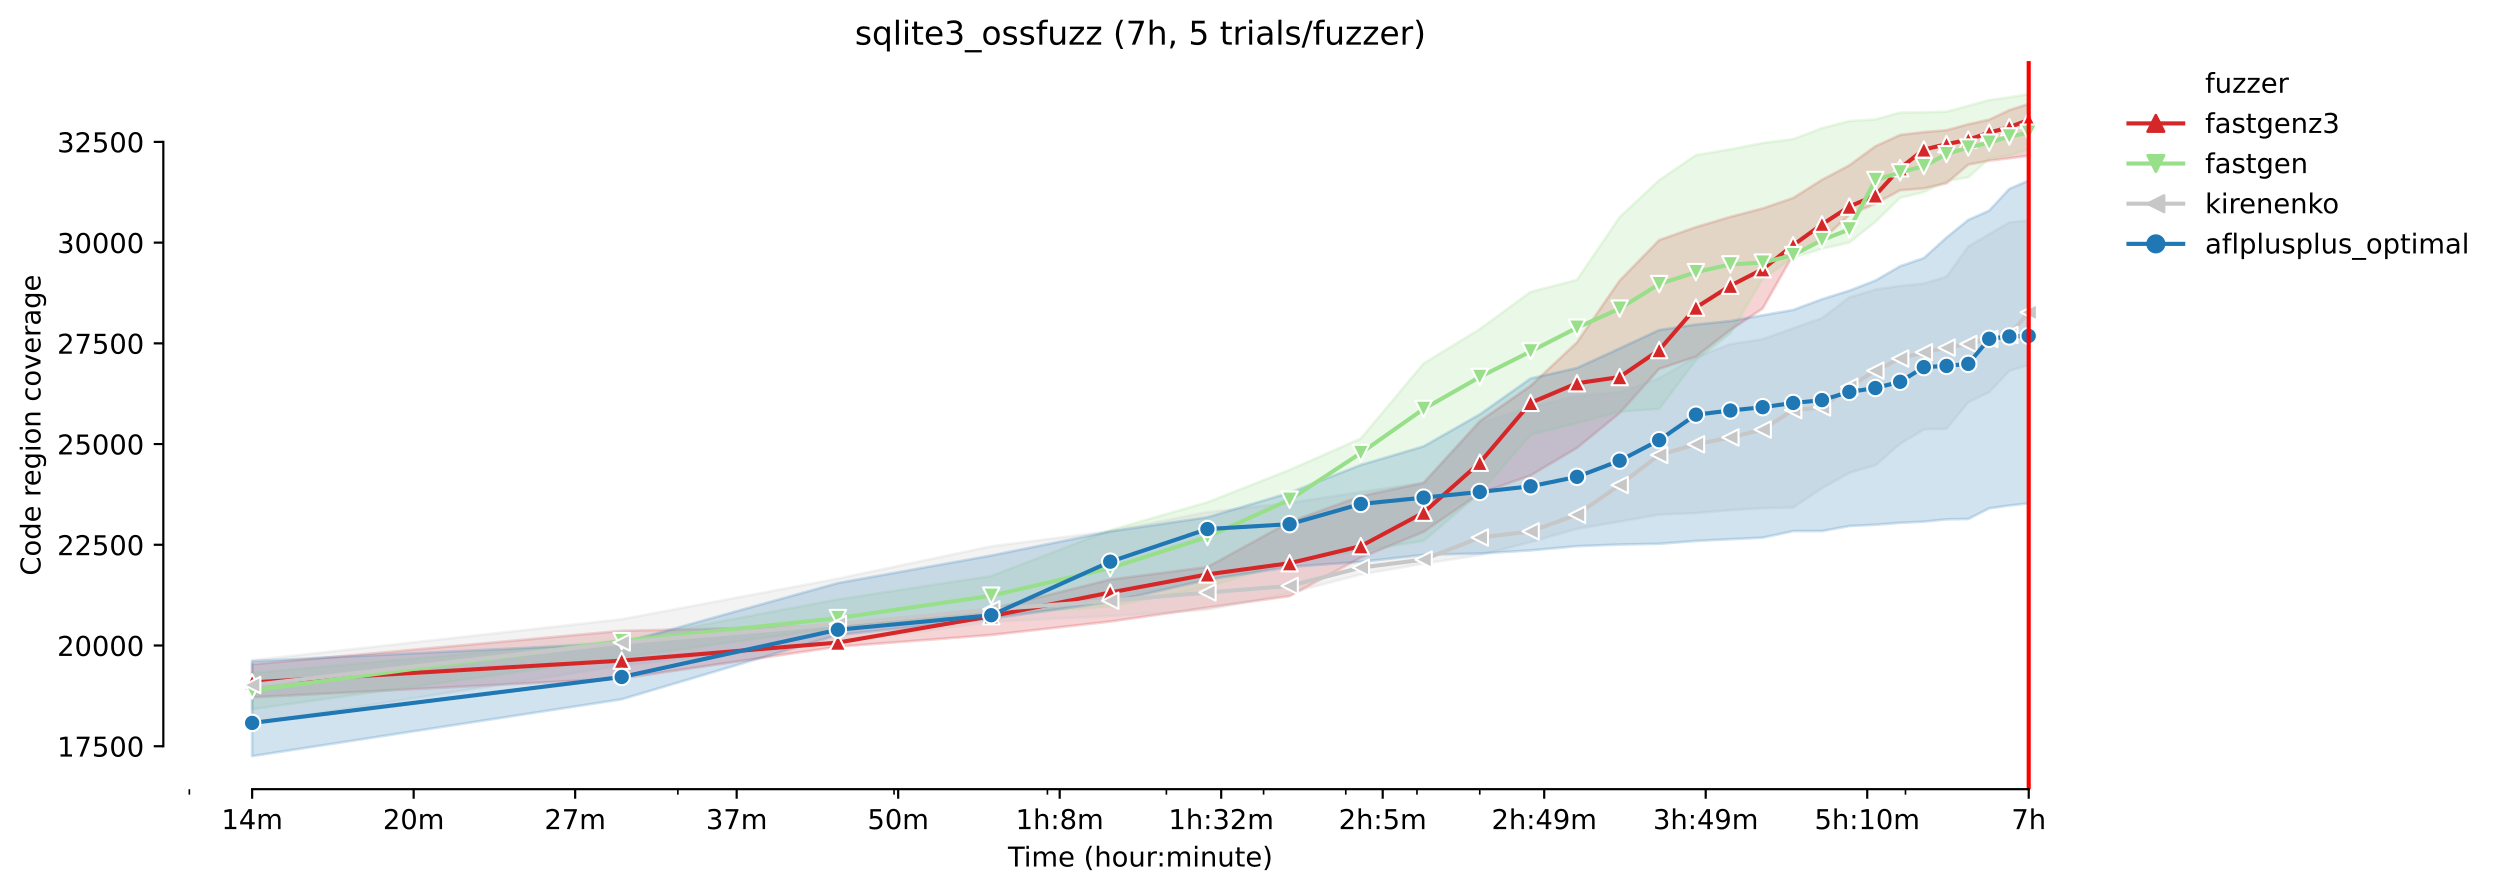 <?xml version="1.0" encoding="utf-8" standalone="no"?>
<!DOCTYPE svg PUBLIC "-//W3C//DTD SVG 1.1//EN"
  "http://www.w3.org/Graphics/SVG/1.1/DTD/svg11.dtd">
<!-- Created with matplotlib (https://matplotlib.org/) -->
<svg height="325.986pt" version="1.1" viewBox="0 0 913.717 325.986" width="913.717pt" xmlns="http://www.w3.org/2000/svg" xmlns:xlink="http://www.w3.org/1999/xlink">
 <defs>
  <style type="text/css">*{stroke-linecap:butt;stroke-linejoin:round;}</style>
 </defs>
 <g id="figure_1">
  <g id="patch_1">
   <path d="M 0 325.986 
L 913.717 325.986 
L 913.717 0 
L 0 0 
z
" style="fill:#ffffff;"/>
  </g>
  <g id="axes_1">
   <g id="patch_2">
    <path d="M 59.691 288.43 
L 773.931 288.43 
L 773.931 22.318 
L 59.691 22.318 
z
" style="fill:#ffffff;"/>
   </g>
   <g id="PolyCollection_1">
    <defs>
     <path d="M 92.156 -83.196 
L 92.156 -71.107 
L 227.222 -78.042 
L 306.23 -89.631 
L 362.288 -93.916 
L 405.769 -98.834 
L 441.296 -103.944 
L 471.334 -108.111 
L 497.353 -122.188 
L 520.304 -131.583 
L 540.835 -145.705 
L 559.407 -152.228 
L 576.362 -162.27 
L 591.959 -175.008 
L 606.399 -191.161 
L 619.843 -195.638 
L 632.419 -205.371 
L 644.232 -213.234 
L 655.37 -232.848 
L 665.906 -238.297 
L 675.901 -247.426 
L 685.408 -251.549 
L 694.473 -256.438 
L 703.134 -257.13 
L 711.428 -259 
L 719.382 -265.818 
L 727.025 -267.276 
L 734.379 -268.159 
L 741.465 -269.102 
L 741.465 -287.979 
L 741.465 -287.979 
L 734.379 -285.741 
L 727.025 -282.251 
L 719.382 -280.573 
L 711.428 -278.393 
L 703.134 -277.701 
L 694.473 -276.67 
L 685.408 -272.518 
L 675.901 -265.553 
L 665.906 -260.267 
L 655.37 -253.625 
L 644.232 -249.812 
L 632.419 -246.719 
L 619.843 -242.979 
L 606.399 -238.238 
L 591.959 -223.424 
L 576.362 -200.85 
L 559.407 -184.962 
L 540.835 -172.033 
L 520.304 -149.489 
L 497.353 -144.659 
L 471.334 -135.22 
L 441.296 -118.743 
L 405.769 -114.163 
L 362.288 -103.355 
L 306.23 -97.318 
L 227.222 -95.418 
L 92.156 -83.196 
z
" id="m917d705981" style="stroke:#d62728;stroke-opacity:0.2;"/>
    </defs>
    <g clip-path="url(#pafbdfdc5c5)">
     <use style="fill:#d62728;fill-opacity:0.2;stroke:#d62728;stroke-opacity:0.2;" x="0" xlink:href="#m917d705981" y="325.986"/>
    </g>
   </g>
   <g id="PolyCollection_2">
    <defs>
     <path d="M 92.156 -80.03 
L 92.156 -66.763 
L 227.222 -85.714 
L 306.23 -96.596 
L 362.288 -101.411 
L 405.769 -104.386 
L 441.296 -111.439 
L 471.334 -120.687 
L 497.353 -124.677 
L 520.304 -128.285 
L 540.835 -145.675 
L 559.407 -167.086 
L 576.362 -171.371 
L 591.959 -175.523 
L 606.399 -176.524 
L 619.843 -194.342 
L 632.419 -204.134 
L 644.232 -224.087 
L 655.37 -231.921 
L 665.906 -235.086 
L 675.901 -237.325 
L 685.408 -244.864 
L 694.473 -253.699 
L 703.134 -255.761 
L 711.428 -259.869 
L 719.382 -261.165 
L 727.025 -268.086 
L 734.379 -269.161 
L 741.465 -271.487 
L 741.465 -291.572 
L 741.465 -291.572 
L 734.379 -290.409 
L 727.025 -289.408 
L 719.382 -287.302 
L 711.428 -285.167 
L 703.134 -284.931 
L 694.473 -284.828 
L 685.408 -282.325 
L 675.901 -281.736 
L 665.906 -279.129 
L 655.37 -275.124 
L 644.232 -273.711 
L 632.419 -271.413 
L 619.843 -269.308 
L 606.399 -260.134 
L 591.959 -246.616 
L 576.362 -223.689 
L 559.407 -219.301 
L 540.835 -205.695 
L 520.304 -193.149 
L 497.353 -165.701 
L 471.334 -154.245 
L 441.296 -142.406 
L 405.769 -132.202 
L 362.288 -115.459 
L 306.23 -106.918 
L 227.222 -92.046 
L 92.156 -80.03 
z
" id="m63fb0c64a7" style="stroke:#98df8a;stroke-opacity:0.2;"/>
    </defs>
    <g clip-path="url(#pafbdfdc5c5)">
     <use style="fill:#98df8a;fill-opacity:0.2;stroke:#98df8a;stroke-opacity:0.2;" x="0" xlink:href="#m63fb0c64a7" y="325.986"/>
    </g>
   </g>
   <g id="PolyCollection_3">
    <defs>
     <path d="M 92.156 -84.669 
L 92.156 -61.477 
L 227.222 -82.799 
L 306.23 -91.118 
L 362.288 -98.761 
L 405.769 -100.866 
L 441.296 -103.09 
L 471.334 -109.275 
L 497.353 -116.019 
L 520.304 -119.98 
L 540.835 -123.101 
L 559.407 -127.872 
L 576.362 -132.717 
L 591.959 -135.368 
L 606.399 -137.9 
L 619.843 -138.475 
L 632.419 -139.535 
L 644.232 -140.227 
L 655.37 -140.507 
L 665.906 -147.545 
L 675.901 -153.185 
L 685.408 -155.909 
L 694.473 -163.802 
L 703.134 -169.029 
L 711.428 -169.309 
L 719.382 -178.984 
L 727.025 -182.65 
L 734.379 -190.44 
L 741.465 -192.634 
L 741.465 -245.424 
L 741.465 -245.424 
L 734.379 -244.687 
L 727.025 -240.417 
L 719.382 -235.867 
L 711.428 -224.882 
L 703.134 -222.305 
L 694.473 -221.466 
L 685.408 -220.155 
L 675.901 -217.254 
L 665.906 -209.715 
L 655.37 -206.034 
L 644.232 -202.014 
L 632.419 -200.203 
L 619.843 -195.461 
L 606.399 -187.745 
L 591.959 -182.591 
L 576.362 -181.222 
L 559.407 -177.04 
L 540.835 -171.341 
L 520.304 -149.518 
L 497.353 -146.161 
L 471.334 -142.156 
L 441.296 -138.813 
L 405.769 -131.863 
L 362.288 -126.312 
L 306.23 -114.502 
L 227.222 -99.644 
L 92.156 -84.669 
z
" id="mf26c12c79d" style="stroke:#c7c7c7;stroke-opacity:0.2;"/>
    </defs>
    <g clip-path="url(#pafbdfdc5c5)">
     <use style="fill:#c7c7c7;fill-opacity:0.2;stroke:#c7c7c7;stroke-opacity:0.2;" x="0" xlink:href="#mf26c12c79d" y="325.986"/>
    </g>
   </g>
   <g id="PolyCollection_4">
    <defs>
     <path d="M 92.156 -84.36 
L 92.156 -49.652 
L 227.222 -70.415 
L 306.23 -93.916 
L 362.288 -99.88 
L 405.769 -106.02 
L 441.296 -114.104 
L 471.334 -118.787 
L 497.353 -120.642 
L 520.304 -123.19 
L 540.835 -123.69 
L 559.407 -124.839 
L 576.362 -126.37 
L 591.959 -126.974 
L 606.399 -127.239 
L 619.843 -128.27 
L 632.419 -128.918 
L 644.232 -129.492 
L 655.37 -131.892 
L 665.906 -131.892 
L 675.901 -133.748 
L 685.408 -134.204 
L 694.473 -134.911 
L 703.134 -135.323 
L 711.428 -136.177 
L 719.382 -136.31 
L 727.025 -140.197 
L 734.379 -141.228 
L 741.465 -142.023 
L 741.465 -260.001 
L 741.465 -260.001 
L 734.379 -256.953 
L 727.025 -249.002 
L 719.382 -245.615 
L 711.428 -239.165 
L 703.134 -231.67 
L 694.473 -228.681 
L 685.408 -223.439 
L 675.901 -219.758 
L 665.906 -216.636 
L 655.37 -212.704 
L 644.232 -210.76 
L 632.419 -208.655 
L 619.843 -207.388 
L 606.399 -205.371 
L 591.959 -198.656 
L 576.362 -191.5 
L 559.407 -187.657 
L 540.835 -174.537 
L 520.304 -162.845 
L 497.353 -156.056 
L 471.334 -145.881 
L 441.296 -136.928 
L 405.769 -131.73 
L 362.288 -122.954 
L 306.23 -112.897 
L 227.222 -90.897 
L 92.156 -84.36 
z
" id="mf47e033d4d" style="stroke:#1f77b4;stroke-opacity:0.2;"/>
    </defs>
    <g clip-path="url(#pafbdfdc5c5)">
     <use style="fill:#1f77b4;fill-opacity:0.2;stroke:#1f77b4;stroke-opacity:0.2;" x="0" xlink:href="#mf47e033d4d" y="325.986"/>
    </g>
   </g>
   <g id="matplotlib.axis_1">
    <g id="xtick_1">
     <g id="line2d_1">
      <defs>
       <path d="M 0 0 
L 0 3.5 
" id="m816a9430fd" style="stroke:#000000;stroke-width:0.8;"/>
      </defs>
      <g>
       <use style="stroke:#000000;stroke-width:0.8;" x="92.156" xlink:href="#m816a9430fd" y="288.43"/>
      </g>
     </g>
     <g id="text_1">
      <!-- 14m -->
      <g transform="translate(80.923 303.029)scale(0.1 -0.1)">
       <defs>
        <path d="M 12.406 8.297 
L 28.516 8.297 
L 28.516 63.922 
L 10.984 60.406 
L 10.984 69.391 
L 28.422 72.906 
L 38.281 72.906 
L 38.281 8.297 
L 54.391 8.297 
L 54.391 0 
L 12.406 0 
z
" id="DejaVuSans-49"/>
        <path d="M 37.797 64.312 
L 12.891 25.391 
L 37.797 25.391 
z
M 35.203 72.906 
L 47.609 72.906 
L 47.609 25.391 
L 58.016 25.391 
L 58.016 17.188 
L 47.609 17.188 
L 47.609 0 
L 37.797 0 
L 37.797 17.188 
L 4.891 17.188 
L 4.891 26.703 
z
" id="DejaVuSans-52"/>
        <path d="M 52 44.188 
Q 55.375 50.25 60.062 53.125 
Q 64.75 56 71.094 56 
Q 79.641 56 84.281 50.016 
Q 88.922 44.047 88.922 33.016 
L 88.922 0 
L 79.891 0 
L 79.891 32.719 
Q 79.891 40.578 77.094 44.375 
Q 74.312 48.188 68.609 48.188 
Q 61.625 48.188 57.562 43.547 
Q 53.516 38.922 53.516 30.906 
L 53.516 0 
L 44.484 0 
L 44.484 32.719 
Q 44.484 40.625 41.703 44.406 
Q 38.922 48.188 33.109 48.188 
Q 26.219 48.188 22.156 43.531 
Q 18.109 38.875 18.109 30.906 
L 18.109 0 
L 9.078 0 
L 9.078 54.688 
L 18.109 54.688 
L 18.109 46.188 
Q 21.188 51.219 25.484 53.609 
Q 29.781 56 35.688 56 
Q 41.656 56 45.828 52.969 
Q 50 49.953 52 44.188 
z
" id="DejaVuSans-109"/>
       </defs>
       <use xlink:href="#DejaVuSans-49"/>
       <use x="63.623" xlink:href="#DejaVuSans-52"/>
       <use x="127.246" xlink:href="#DejaVuSans-109"/>
      </g>
     </g>
    </g>
    <g id="xtick_2">
     <g id="line2d_2">
      <g>
       <use style="stroke:#000000;stroke-width:0.8;" x="151.185" xlink:href="#m816a9430fd" y="288.43"/>
      </g>
     </g>
     <g id="text_2">
      <!-- 20m -->
      <g transform="translate(139.952 303.029)scale(0.1 -0.1)">
       <defs>
        <path d="M 19.188 8.297 
L 53.609 8.297 
L 53.609 0 
L 7.328 0 
L 7.328 8.297 
Q 12.938 14.109 22.625 23.891 
Q 32.328 33.688 34.812 36.531 
Q 39.547 41.844 41.422 45.531 
Q 43.312 49.219 43.312 52.781 
Q 43.312 58.594 39.234 62.25 
Q 35.156 65.922 28.609 65.922 
Q 23.969 65.922 18.812 64.312 
Q 13.672 62.703 7.812 59.422 
L 7.812 69.391 
Q 13.766 71.781 18.938 73 
Q 24.125 74.219 28.422 74.219 
Q 39.75 74.219 46.484 68.547 
Q 53.219 62.891 53.219 53.422 
Q 53.219 48.922 51.531 44.891 
Q 49.859 40.875 45.406 35.406 
Q 44.188 33.984 37.641 27.219 
Q 31.109 20.453 19.188 8.297 
z
" id="DejaVuSans-50"/>
        <path d="M 31.781 66.406 
Q 24.172 66.406 20.328 58.906 
Q 16.5 51.422 16.5 36.375 
Q 16.5 21.391 20.328 13.891 
Q 24.172 6.391 31.781 6.391 
Q 39.453 6.391 43.281 13.891 
Q 47.125 21.391 47.125 36.375 
Q 47.125 51.422 43.281 58.906 
Q 39.453 66.406 31.781 66.406 
z
M 31.781 74.219 
Q 44.047 74.219 50.516 64.516 
Q 56.984 54.828 56.984 36.375 
Q 56.984 17.969 50.516 8.266 
Q 44.047 -1.422 31.781 -1.422 
Q 19.531 -1.422 13.062 8.266 
Q 6.594 17.969 6.594 36.375 
Q 6.594 54.828 13.062 64.516 
Q 19.531 74.219 31.781 74.219 
z
" id="DejaVuSans-48"/>
       </defs>
       <use xlink:href="#DejaVuSans-50"/>
       <use x="63.623" xlink:href="#DejaVuSans-48"/>
       <use x="127.246" xlink:href="#DejaVuSans-109"/>
      </g>
     </g>
    </g>
    <g id="xtick_3">
     <g id="line2d_3">
      <g>
       <use style="stroke:#000000;stroke-width:0.8;" x="210.214" xlink:href="#m816a9430fd" y="288.43"/>
      </g>
     </g>
     <g id="text_3">
      <!-- 27m -->
      <g transform="translate(198.981 303.029)scale(0.1 -0.1)">
       <defs>
        <path d="M 8.203 72.906 
L 55.078 72.906 
L 55.078 68.703 
L 28.609 0 
L 18.312 0 
L 43.219 64.594 
L 8.203 64.594 
z
" id="DejaVuSans-55"/>
       </defs>
       <use xlink:href="#DejaVuSans-50"/>
       <use x="63.623" xlink:href="#DejaVuSans-55"/>
       <use x="127.246" xlink:href="#DejaVuSans-109"/>
      </g>
     </g>
    </g>
    <g id="xtick_4">
     <g id="line2d_4">
      <g>
       <use style="stroke:#000000;stroke-width:0.8;" x="269.242" xlink:href="#m816a9430fd" y="288.43"/>
      </g>
     </g>
     <g id="text_4">
      <!-- 37m -->
      <g transform="translate(258.01 303.029)scale(0.1 -0.1)">
       <defs>
        <path d="M 40.578 39.312 
Q 47.656 37.797 51.625 33 
Q 55.609 28.219 55.609 21.188 
Q 55.609 10.406 48.188 4.484 
Q 40.766 -1.422 27.094 -1.422 
Q 22.516 -1.422 17.656 -0.516 
Q 12.797 0.391 7.625 2.203 
L 7.625 11.719 
Q 11.719 9.328 16.594 8.109 
Q 21.484 6.891 26.812 6.891 
Q 36.078 6.891 40.938 10.547 
Q 45.797 14.203 45.797 21.188 
Q 45.797 27.641 41.281 31.266 
Q 36.766 34.906 28.719 34.906 
L 20.219 34.906 
L 20.219 43.016 
L 29.109 43.016 
Q 36.375 43.016 40.234 45.922 
Q 44.094 48.828 44.094 54.297 
Q 44.094 59.906 40.109 62.906 
Q 36.141 65.922 28.719 65.922 
Q 24.656 65.922 20.016 65.031 
Q 15.375 64.156 9.812 62.312 
L 9.812 71.094 
Q 15.438 72.656 20.344 73.438 
Q 25.25 74.219 29.594 74.219 
Q 40.828 74.219 47.359 69.109 
Q 53.906 64.016 53.906 55.328 
Q 53.906 49.266 50.438 45.094 
Q 46.969 40.922 40.578 39.312 
z
" id="DejaVuSans-51"/>
       </defs>
       <use xlink:href="#DejaVuSans-51"/>
       <use x="63.623" xlink:href="#DejaVuSans-55"/>
       <use x="127.246" xlink:href="#DejaVuSans-109"/>
      </g>
     </g>
    </g>
    <g id="xtick_5">
     <g id="line2d_5">
      <g>
       <use style="stroke:#000000;stroke-width:0.8;" x="328.271" xlink:href="#m816a9430fd" y="288.43"/>
      </g>
     </g>
     <g id="text_5">
      <!-- 50m -->
      <g transform="translate(317.038 303.029)scale(0.1 -0.1)">
       <defs>
        <path d="M 10.797 72.906 
L 49.516 72.906 
L 49.516 64.594 
L 19.828 64.594 
L 19.828 46.734 
Q 21.969 47.469 24.109 47.828 
Q 26.266 48.188 28.422 48.188 
Q 40.625 48.188 47.75 41.5 
Q 54.891 34.812 54.891 23.391 
Q 54.891 11.625 47.562 5.094 
Q 40.234 -1.422 26.906 -1.422 
Q 22.312 -1.422 17.547 -0.641 
Q 12.797 0.141 7.719 1.703 
L 7.719 11.625 
Q 12.109 9.234 16.797 8.062 
Q 21.484 6.891 26.703 6.891 
Q 35.156 6.891 40.078 11.328 
Q 45.016 15.766 45.016 23.391 
Q 45.016 31 40.078 35.438 
Q 35.156 39.891 26.703 39.891 
Q 22.75 39.891 18.812 39.016 
Q 14.891 38.141 10.797 36.281 
z
" id="DejaVuSans-53"/>
       </defs>
       <use xlink:href="#DejaVuSans-53"/>
       <use x="63.623" xlink:href="#DejaVuSans-48"/>
       <use x="127.246" xlink:href="#DejaVuSans-109"/>
      </g>
     </g>
    </g>
    <g id="xtick_6">
     <g id="line2d_6">
      <g>
       <use style="stroke:#000000;stroke-width:0.8;" x="387.3" xlink:href="#m816a9430fd" y="288.43"/>
      </g>
     </g>
     <g id="text_6">
      <!-- 1h:8m -->
      <g transform="translate(371.214 303.029)scale(0.1 -0.1)">
       <defs>
        <path d="M 54.891 33.016 
L 54.891 0 
L 45.906 0 
L 45.906 32.719 
Q 45.906 40.484 42.875 44.328 
Q 39.844 48.188 33.797 48.188 
Q 26.516 48.188 22.312 43.547 
Q 18.109 38.922 18.109 30.906 
L 18.109 0 
L 9.078 0 
L 9.078 75.984 
L 18.109 75.984 
L 18.109 46.188 
Q 21.344 51.125 25.703 53.562 
Q 30.078 56 35.797 56 
Q 45.219 56 50.047 50.172 
Q 54.891 44.344 54.891 33.016 
z
" id="DejaVuSans-104"/>
        <path d="M 11.719 12.406 
L 22.016 12.406 
L 22.016 0 
L 11.719 0 
z
M 11.719 51.703 
L 22.016 51.703 
L 22.016 39.312 
L 11.719 39.312 
z
" id="DejaVuSans-58"/>
        <path d="M 31.781 34.625 
Q 24.75 34.625 20.719 30.859 
Q 16.703 27.094 16.703 20.516 
Q 16.703 13.922 20.719 10.156 
Q 24.75 6.391 31.781 6.391 
Q 38.812 6.391 42.859 10.172 
Q 46.922 13.969 46.922 20.516 
Q 46.922 27.094 42.891 30.859 
Q 38.875 34.625 31.781 34.625 
z
M 21.922 38.812 
Q 15.578 40.375 12.031 44.719 
Q 8.5 49.078 8.5 55.328 
Q 8.5 64.062 14.719 69.141 
Q 20.953 74.219 31.781 74.219 
Q 42.672 74.219 48.875 69.141 
Q 55.078 64.062 55.078 55.328 
Q 55.078 49.078 51.531 44.719 
Q 48 40.375 41.703 38.812 
Q 48.828 37.156 52.797 32.312 
Q 56.781 27.484 56.781 20.516 
Q 56.781 9.906 50.312 4.234 
Q 43.844 -1.422 31.781 -1.422 
Q 19.734 -1.422 13.25 4.234 
Q 6.781 9.906 6.781 20.516 
Q 6.781 27.484 10.781 32.312 
Q 14.797 37.156 21.922 38.812 
z
M 18.312 54.391 
Q 18.312 48.734 21.844 45.562 
Q 25.391 42.391 31.781 42.391 
Q 38.141 42.391 41.719 45.562 
Q 45.312 48.734 45.312 54.391 
Q 45.312 60.062 41.719 63.234 
Q 38.141 66.406 31.781 66.406 
Q 25.391 66.406 21.844 63.234 
Q 18.312 60.062 18.312 54.391 
z
" id="DejaVuSans-56"/>
       </defs>
       <use xlink:href="#DejaVuSans-49"/>
       <use x="63.623" xlink:href="#DejaVuSans-104"/>
       <use x="127.002" xlink:href="#DejaVuSans-58"/>
       <use x="160.693" xlink:href="#DejaVuSans-56"/>
       <use x="224.316" xlink:href="#DejaVuSans-109"/>
      </g>
     </g>
    </g>
    <g id="xtick_7">
     <g id="line2d_7">
      <g>
       <use style="stroke:#000000;stroke-width:0.8;" x="446.329" xlink:href="#m816a9430fd" y="288.43"/>
      </g>
     </g>
     <g id="text_7">
      <!-- 1h:32m -->
      <g transform="translate(427.062 303.029)scale(0.1 -0.1)">
       <use xlink:href="#DejaVuSans-49"/>
       <use x="63.623" xlink:href="#DejaVuSans-104"/>
       <use x="127.002" xlink:href="#DejaVuSans-58"/>
       <use x="160.693" xlink:href="#DejaVuSans-51"/>
       <use x="224.316" xlink:href="#DejaVuSans-50"/>
       <use x="287.939" xlink:href="#DejaVuSans-109"/>
      </g>
     </g>
    </g>
    <g id="xtick_8">
     <g id="line2d_8">
      <g>
       <use style="stroke:#000000;stroke-width:0.8;" x="505.358" xlink:href="#m816a9430fd" y="288.43"/>
      </g>
     </g>
     <g id="text_8">
      <!-- 2h:5m -->
      <g transform="translate(489.272 303.029)scale(0.1 -0.1)">
       <use xlink:href="#DejaVuSans-50"/>
       <use x="63.623" xlink:href="#DejaVuSans-104"/>
       <use x="127.002" xlink:href="#DejaVuSans-58"/>
       <use x="160.693" xlink:href="#DejaVuSans-53"/>
       <use x="224.316" xlink:href="#DejaVuSans-109"/>
      </g>
     </g>
    </g>
    <g id="xtick_9">
     <g id="line2d_9">
      <g>
       <use style="stroke:#000000;stroke-width:0.8;" x="564.386" xlink:href="#m816a9430fd" y="288.43"/>
      </g>
     </g>
     <g id="text_9">
      <!-- 2h:49m -->
      <g transform="translate(545.119 303.029)scale(0.1 -0.1)">
       <defs>
        <path d="M 10.984 1.516 
L 10.984 10.5 
Q 14.703 8.734 18.5 7.812 
Q 22.312 6.891 25.984 6.891 
Q 35.75 6.891 40.891 13.453 
Q 46.047 20.016 46.781 33.406 
Q 43.953 29.203 39.594 26.953 
Q 35.25 24.703 29.984 24.703 
Q 19.047 24.703 12.672 31.312 
Q 6.297 37.938 6.297 49.422 
Q 6.297 60.641 12.938 67.422 
Q 19.578 74.219 30.609 74.219 
Q 43.266 74.219 49.922 64.516 
Q 56.594 54.828 56.594 36.375 
Q 56.594 19.141 48.406 8.859 
Q 40.234 -1.422 26.422 -1.422 
Q 22.703 -1.422 18.891 -0.688 
Q 15.094 0.047 10.984 1.516 
z
M 30.609 32.422 
Q 37.25 32.422 41.125 36.953 
Q 45.016 41.5 45.016 49.422 
Q 45.016 57.281 41.125 61.844 
Q 37.25 66.406 30.609 66.406 
Q 23.969 66.406 20.094 61.844 
Q 16.219 57.281 16.219 49.422 
Q 16.219 41.5 20.094 36.953 
Q 23.969 32.422 30.609 32.422 
z
" id="DejaVuSans-57"/>
       </defs>
       <use xlink:href="#DejaVuSans-50"/>
       <use x="63.623" xlink:href="#DejaVuSans-104"/>
       <use x="127.002" xlink:href="#DejaVuSans-58"/>
       <use x="160.693" xlink:href="#DejaVuSans-52"/>
       <use x="224.316" xlink:href="#DejaVuSans-57"/>
       <use x="287.939" xlink:href="#DejaVuSans-109"/>
      </g>
     </g>
    </g>
    <g id="xtick_10">
     <g id="line2d_10">
      <g>
       <use style="stroke:#000000;stroke-width:0.8;" x="623.415" xlink:href="#m816a9430fd" y="288.43"/>
      </g>
     </g>
     <g id="text_10">
      <!-- 3h:49m -->
      <g transform="translate(604.148 303.029)scale(0.1 -0.1)">
       <use xlink:href="#DejaVuSans-51"/>
       <use x="63.623" xlink:href="#DejaVuSans-104"/>
       <use x="127.002" xlink:href="#DejaVuSans-58"/>
       <use x="160.693" xlink:href="#DejaVuSans-52"/>
       <use x="224.316" xlink:href="#DejaVuSans-57"/>
       <use x="287.939" xlink:href="#DejaVuSans-109"/>
      </g>
     </g>
    </g>
    <g id="xtick_11">
     <g id="line2d_11">
      <g>
       <use style="stroke:#000000;stroke-width:0.8;" x="682.444" xlink:href="#m816a9430fd" y="288.43"/>
      </g>
     </g>
     <g id="text_11">
      <!-- 5h:10m -->
      <g transform="translate(663.177 303.029)scale(0.1 -0.1)">
       <use xlink:href="#DejaVuSans-53"/>
       <use x="63.623" xlink:href="#DejaVuSans-104"/>
       <use x="127.002" xlink:href="#DejaVuSans-58"/>
       <use x="160.693" xlink:href="#DejaVuSans-49"/>
       <use x="224.316" xlink:href="#DejaVuSans-48"/>
       <use x="287.939" xlink:href="#DejaVuSans-109"/>
      </g>
     </g>
    </g>
    <g id="xtick_12">
     <g id="line2d_12">
      <g>
       <use style="stroke:#000000;stroke-width:0.8;" x="741.473" xlink:href="#m816a9430fd" y="288.43"/>
      </g>
     </g>
     <g id="text_12">
      <!-- 7h -->
      <g transform="translate(735.123 303.029)scale(0.1 -0.1)">
       <use xlink:href="#DejaVuSans-55"/>
       <use x="63.623" xlink:href="#DejaVuSans-104"/>
      </g>
     </g>
    </g>
    <g id="xtick_13">
     <g id="line2d_13">
      <defs>
       <path d="M 0 0 
L 0 2 
" id="maaf3b7309a" style="stroke:#000000;stroke-width:0.6;"/>
      </defs>
      <g>
       <use style="stroke:#000000;stroke-width:0.6;" x="69.205" xlink:href="#maaf3b7309a" y="288.43"/>
      </g>
     </g>
    </g>
    <g id="xtick_14">
     <g id="line2d_14">
      <g>
       <use style="stroke:#000000;stroke-width:0.6;" x="247.752" xlink:href="#maaf3b7309a" y="288.43"/>
      </g>
     </g>
    </g>
    <g id="xtick_15">
     <g id="line2d_15">
      <g>
       <use style="stroke:#000000;stroke-width:0.6;" x="326.761" xlink:href="#maaf3b7309a" y="288.43"/>
      </g>
     </g>
    </g>
    <g id="xtick_16">
     <g id="line2d_16">
      <g>
       <use style="stroke:#000000;stroke-width:0.6;" x="382.818" xlink:href="#maaf3b7309a" y="288.43"/>
      </g>
     </g>
    </g>
    <g id="xtick_17">
     <g id="line2d_17">
      <g>
       <use style="stroke:#000000;stroke-width:0.6;" x="426.299" xlink:href="#maaf3b7309a" y="288.43"/>
      </g>
     </g>
    </g>
    <g id="xtick_18">
     <g id="line2d_18">
      <g>
       <use style="stroke:#000000;stroke-width:0.6;" x="461.826" xlink:href="#maaf3b7309a" y="288.43"/>
      </g>
     </g>
    </g>
    <g id="xtick_19">
     <g id="line2d_19">
      <g>
       <use style="stroke:#000000;stroke-width:0.6;" x="491.864" xlink:href="#maaf3b7309a" y="288.43"/>
      </g>
     </g>
    </g>
    <g id="xtick_20">
     <g id="line2d_20">
      <g>
       <use style="stroke:#000000;stroke-width:0.6;" x="517.884" xlink:href="#maaf3b7309a" y="288.43"/>
      </g>
     </g>
    </g>
    <g id="xtick_21">
     <g id="line2d_21">
      <g>
       <use style="stroke:#000000;stroke-width:0.6;" x="540.835" xlink:href="#maaf3b7309a" y="288.43"/>
      </g>
     </g>
    </g>
    <g id="xtick_22">
     <g id="line2d_22">
      <g>
       <use style="stroke:#000000;stroke-width:0.6;" x="696.431" xlink:href="#maaf3b7309a" y="288.43"/>
      </g>
     </g>
    </g>
    <g id="text_13">
     <!-- Time (hour:minute) -->
     <g transform="translate(368.404 316.707)scale(0.1 -0.1)">
      <defs>
       <path d="M -0.297 72.906 
L 61.375 72.906 
L 61.375 64.594 
L 35.5 64.594 
L 35.5 0 
L 25.594 0 
L 25.594 64.594 
L -0.297 64.594 
z
" id="DejaVuSans-84"/>
       <path d="M 9.422 54.688 
L 18.406 54.688 
L 18.406 0 
L 9.422 0 
z
M 9.422 75.984 
L 18.406 75.984 
L 18.406 64.594 
L 9.422 64.594 
z
" id="DejaVuSans-105"/>
       <path d="M 56.203 29.594 
L 56.203 25.203 
L 14.891 25.203 
Q 15.484 15.922 20.484 11.062 
Q 25.484 6.203 34.422 6.203 
Q 39.594 6.203 44.453 7.469 
Q 49.312 8.734 54.109 11.281 
L 54.109 2.781 
Q 49.266 0.734 44.188 -0.344 
Q 39.109 -1.422 33.891 -1.422 
Q 20.797 -1.422 13.156 6.188 
Q 5.516 13.812 5.516 26.812 
Q 5.516 40.234 12.766 48.109 
Q 20.016 56 32.328 56 
Q 43.359 56 49.781 48.891 
Q 56.203 41.797 56.203 29.594 
z
M 47.219 32.234 
Q 47.125 39.594 43.094 43.984 
Q 39.062 48.391 32.422 48.391 
Q 24.906 48.391 20.391 44.141 
Q 15.875 39.891 15.188 32.172 
z
" id="DejaVuSans-101"/>
       <path id="DejaVuSans-32"/>
       <path d="M 31 75.875 
Q 24.469 64.656 21.281 53.656 
Q 18.109 42.672 18.109 31.391 
Q 18.109 20.125 21.312 9.062 
Q 24.516 -2 31 -13.188 
L 23.188 -13.188 
Q 15.875 -1.703 12.234 9.375 
Q 8.594 20.453 8.594 31.391 
Q 8.594 42.281 12.203 53.312 
Q 15.828 64.359 23.188 75.875 
z
" id="DejaVuSans-40"/>
       <path d="M 30.609 48.391 
Q 23.391 48.391 19.188 42.75 
Q 14.984 37.109 14.984 27.297 
Q 14.984 17.484 19.156 11.844 
Q 23.344 6.203 30.609 6.203 
Q 37.797 6.203 41.984 11.859 
Q 46.188 17.531 46.188 27.297 
Q 46.188 37.016 41.984 42.703 
Q 37.797 48.391 30.609 48.391 
z
M 30.609 56 
Q 42.328 56 49.016 48.375 
Q 55.719 40.766 55.719 27.297 
Q 55.719 13.875 49.016 6.219 
Q 42.328 -1.422 30.609 -1.422 
Q 18.844 -1.422 12.172 6.219 
Q 5.516 13.875 5.516 27.297 
Q 5.516 40.766 12.172 48.375 
Q 18.844 56 30.609 56 
z
" id="DejaVuSans-111"/>
       <path d="M 8.5 21.578 
L 8.5 54.688 
L 17.484 54.688 
L 17.484 21.922 
Q 17.484 14.156 20.5 10.266 
Q 23.531 6.391 29.594 6.391 
Q 36.859 6.391 41.078 11.031 
Q 45.312 15.672 45.312 23.688 
L 45.312 54.688 
L 54.297 54.688 
L 54.297 0 
L 45.312 0 
L 45.312 8.406 
Q 42.047 3.422 37.719 1 
Q 33.406 -1.422 27.688 -1.422 
Q 18.266 -1.422 13.375 4.438 
Q 8.5 10.297 8.5 21.578 
z
M 31.109 56 
z
" id="DejaVuSans-117"/>
       <path d="M 41.109 46.297 
Q 39.594 47.172 37.812 47.578 
Q 36.031 48 33.891 48 
Q 26.266 48 22.188 43.047 
Q 18.109 38.094 18.109 28.812 
L 18.109 0 
L 9.078 0 
L 9.078 54.688 
L 18.109 54.688 
L 18.109 46.188 
Q 20.953 51.172 25.484 53.578 
Q 30.031 56 36.531 56 
Q 37.453 56 38.578 55.875 
Q 39.703 55.766 41.062 55.516 
z
" id="DejaVuSans-114"/>
       <path d="M 54.891 33.016 
L 54.891 0 
L 45.906 0 
L 45.906 32.719 
Q 45.906 40.484 42.875 44.328 
Q 39.844 48.188 33.797 48.188 
Q 26.516 48.188 22.312 43.547 
Q 18.109 38.922 18.109 30.906 
L 18.109 0 
L 9.078 0 
L 9.078 54.688 
L 18.109 54.688 
L 18.109 46.188 
Q 21.344 51.125 25.703 53.562 
Q 30.078 56 35.797 56 
Q 45.219 56 50.047 50.172 
Q 54.891 44.344 54.891 33.016 
z
" id="DejaVuSans-110"/>
       <path d="M 18.312 70.219 
L 18.312 54.688 
L 36.812 54.688 
L 36.812 47.703 
L 18.312 47.703 
L 18.312 18.016 
Q 18.312 11.328 20.141 9.422 
Q 21.969 7.516 27.594 7.516 
L 36.812 7.516 
L 36.812 0 
L 27.594 0 
Q 17.188 0 13.234 3.875 
Q 9.281 7.766 9.281 18.016 
L 9.281 47.703 
L 2.688 47.703 
L 2.688 54.688 
L 9.281 54.688 
L 9.281 70.219 
z
" id="DejaVuSans-116"/>
       <path d="M 8.016 75.875 
L 15.828 75.875 
Q 23.141 64.359 26.781 53.312 
Q 30.422 42.281 30.422 31.391 
Q 30.422 20.453 26.781 9.375 
Q 23.141 -1.703 15.828 -13.188 
L 8.016 -13.188 
Q 14.5 -2 17.703 9.062 
Q 20.906 20.125 20.906 31.391 
Q 20.906 42.672 17.703 53.656 
Q 14.5 64.656 8.016 75.875 
z
" id="DejaVuSans-41"/>
      </defs>
      <use xlink:href="#DejaVuSans-84"/>
      <use x="57.959" xlink:href="#DejaVuSans-105"/>
      <use x="85.742" xlink:href="#DejaVuSans-109"/>
      <use x="183.154" xlink:href="#DejaVuSans-101"/>
      <use x="244.678" xlink:href="#DejaVuSans-32"/>
      <use x="276.465" xlink:href="#DejaVuSans-40"/>
      <use x="315.479" xlink:href="#DejaVuSans-104"/>
      <use x="378.857" xlink:href="#DejaVuSans-111"/>
      <use x="440.039" xlink:href="#DejaVuSans-117"/>
      <use x="503.418" xlink:href="#DejaVuSans-114"/>
      <use x="542.781" xlink:href="#DejaVuSans-58"/>
      <use x="576.473" xlink:href="#DejaVuSans-109"/>
      <use x="673.885" xlink:href="#DejaVuSans-105"/>
      <use x="701.668" xlink:href="#DejaVuSans-110"/>
      <use x="765.047" xlink:href="#DejaVuSans-117"/>
      <use x="828.426" xlink:href="#DejaVuSans-116"/>
      <use x="867.635" xlink:href="#DejaVuSans-101"/>
      <use x="929.158" xlink:href="#DejaVuSans-41"/>
     </g>
    </g>
   </g>
   <g id="matplotlib.axis_2">
    <g id="ytick_1">
     <g id="line2d_23">
      <defs>
       <path d="M 0 0 
L -3.5 0 
" id="m4d377c1538" style="stroke:#000000;stroke-width:0.8;"/>
      </defs>
      <g>
       <use style="stroke:#000000;stroke-width:0.8;" x="59.691" xlink:href="#m4d377c1538" y="272.741"/>
      </g>
     </g>
     <g id="text_14">
      <!-- 17500 -->
      <g transform="translate(20.878 276.54)scale(0.1 -0.1)">
       <use xlink:href="#DejaVuSans-49"/>
       <use x="63.623" xlink:href="#DejaVuSans-55"/>
       <use x="127.246" xlink:href="#DejaVuSans-53"/>
       <use x="190.869" xlink:href="#DejaVuSans-48"/>
       <use x="254.492" xlink:href="#DejaVuSans-48"/>
      </g>
     </g>
    </g>
    <g id="ytick_2">
     <g id="line2d_24">
      <g>
       <use style="stroke:#000000;stroke-width:0.8;" x="59.691" xlink:href="#m4d377c1538" y="235.928"/>
      </g>
     </g>
     <g id="text_15">
      <!-- 20000 -->
      <g transform="translate(20.878 239.727)scale(0.1 -0.1)">
       <use xlink:href="#DejaVuSans-50"/>
       <use x="63.623" xlink:href="#DejaVuSans-48"/>
       <use x="127.246" xlink:href="#DejaVuSans-48"/>
       <use x="190.869" xlink:href="#DejaVuSans-48"/>
       <use x="254.492" xlink:href="#DejaVuSans-48"/>
      </g>
     </g>
    </g>
    <g id="ytick_3">
     <g id="line2d_25">
      <g>
       <use style="stroke:#000000;stroke-width:0.8;" x="59.691" xlink:href="#m4d377c1538" y="199.115"/>
      </g>
     </g>
     <g id="text_16">
      <!-- 22500 -->
      <g transform="translate(20.878 202.914)scale(0.1 -0.1)">
       <use xlink:href="#DejaVuSans-50"/>
       <use x="63.623" xlink:href="#DejaVuSans-50"/>
       <use x="127.246" xlink:href="#DejaVuSans-53"/>
       <use x="190.869" xlink:href="#DejaVuSans-48"/>
       <use x="254.492" xlink:href="#DejaVuSans-48"/>
      </g>
     </g>
    </g>
    <g id="ytick_4">
     <g id="line2d_26">
      <g>
       <use style="stroke:#000000;stroke-width:0.8;" x="59.691" xlink:href="#m4d377c1538" y="162.302"/>
      </g>
     </g>
     <g id="text_17">
      <!-- 25000 -->
      <g transform="translate(20.878 166.102)scale(0.1 -0.1)">
       <use xlink:href="#DejaVuSans-50"/>
       <use x="63.623" xlink:href="#DejaVuSans-53"/>
       <use x="127.246" xlink:href="#DejaVuSans-48"/>
       <use x="190.869" xlink:href="#DejaVuSans-48"/>
       <use x="254.492" xlink:href="#DejaVuSans-48"/>
      </g>
     </g>
    </g>
    <g id="ytick_5">
     <g id="line2d_27">
      <g>
       <use style="stroke:#000000;stroke-width:0.8;" x="59.691" xlink:href="#m4d377c1538" y="125.489"/>
      </g>
     </g>
     <g id="text_18">
      <!-- 27500 -->
      <g transform="translate(20.878 129.289)scale(0.1 -0.1)">
       <use xlink:href="#DejaVuSans-50"/>
       <use x="63.623" xlink:href="#DejaVuSans-55"/>
       <use x="127.246" xlink:href="#DejaVuSans-53"/>
       <use x="190.869" xlink:href="#DejaVuSans-48"/>
       <use x="254.492" xlink:href="#DejaVuSans-48"/>
      </g>
     </g>
    </g>
    <g id="ytick_6">
     <g id="line2d_28">
      <g>
       <use style="stroke:#000000;stroke-width:0.8;" x="59.691" xlink:href="#m4d377c1538" y="88.676"/>
      </g>
     </g>
     <g id="text_19">
      <!-- 30000 -->
      <g transform="translate(20.878 92.476)scale(0.1 -0.1)">
       <use xlink:href="#DejaVuSans-51"/>
       <use x="63.623" xlink:href="#DejaVuSans-48"/>
       <use x="127.246" xlink:href="#DejaVuSans-48"/>
       <use x="190.869" xlink:href="#DejaVuSans-48"/>
       <use x="254.492" xlink:href="#DejaVuSans-48"/>
      </g>
     </g>
    </g>
    <g id="ytick_7">
     <g id="line2d_29">
      <g>
       <use style="stroke:#000000;stroke-width:0.8;" x="59.691" xlink:href="#m4d377c1538" y="51.863"/>
      </g>
     </g>
     <g id="text_20">
      <!-- 32500 -->
      <g transform="translate(20.878 55.663)scale(0.1 -0.1)">
       <use xlink:href="#DejaVuSans-51"/>
       <use x="63.623" xlink:href="#DejaVuSans-50"/>
       <use x="127.246" xlink:href="#DejaVuSans-53"/>
       <use x="190.869" xlink:href="#DejaVuSans-48"/>
       <use x="254.492" xlink:href="#DejaVuSans-48"/>
      </g>
     </g>
    </g>
    <g id="text_21">
     <!-- Code region coverage -->
     <g transform="translate(14.798 210.38)rotate(-90)scale(0.1 -0.1)">
      <defs>
       <path d="M 64.406 67.281 
L 64.406 56.891 
Q 59.422 61.531 53.781 63.812 
Q 48.141 66.109 41.797 66.109 
Q 29.297 66.109 22.656 58.469 
Q 16.016 50.828 16.016 36.375 
Q 16.016 21.969 22.656 14.328 
Q 29.297 6.688 41.797 6.688 
Q 48.141 6.688 53.781 8.984 
Q 59.422 11.281 64.406 15.922 
L 64.406 5.609 
Q 59.234 2.094 53.438 0.328 
Q 47.656 -1.422 41.219 -1.422 
Q 24.656 -1.422 15.125 8.703 
Q 5.609 18.844 5.609 36.375 
Q 5.609 53.953 15.125 64.078 
Q 24.656 74.219 41.219 74.219 
Q 47.75 74.219 53.531 72.484 
Q 59.328 70.75 64.406 67.281 
z
" id="DejaVuSans-67"/>
       <path d="M 45.406 46.391 
L 45.406 75.984 
L 54.391 75.984 
L 54.391 0 
L 45.406 0 
L 45.406 8.203 
Q 42.578 3.328 38.25 0.953 
Q 33.938 -1.422 27.875 -1.422 
Q 17.969 -1.422 11.734 6.484 
Q 5.516 14.406 5.516 27.297 
Q 5.516 40.188 11.734 48.094 
Q 17.969 56 27.875 56 
Q 33.938 56 38.25 53.625 
Q 42.578 51.266 45.406 46.391 
z
M 14.797 27.297 
Q 14.797 17.391 18.875 11.75 
Q 22.953 6.109 30.078 6.109 
Q 37.203 6.109 41.297 11.75 
Q 45.406 17.391 45.406 27.297 
Q 45.406 37.203 41.297 42.844 
Q 37.203 48.484 30.078 48.484 
Q 22.953 48.484 18.875 42.844 
Q 14.797 37.203 14.797 27.297 
z
" id="DejaVuSans-100"/>
       <path d="M 45.406 27.984 
Q 45.406 37.75 41.375 43.109 
Q 37.359 48.484 30.078 48.484 
Q 22.859 48.484 18.828 43.109 
Q 14.797 37.75 14.797 27.984 
Q 14.797 18.266 18.828 12.891 
Q 22.859 7.516 30.078 7.516 
Q 37.359 7.516 41.375 12.891 
Q 45.406 18.266 45.406 27.984 
z
M 54.391 6.781 
Q 54.391 -7.172 48.188 -13.984 
Q 42 -20.797 29.203 -20.797 
Q 24.469 -20.797 20.266 -20.094 
Q 16.062 -19.391 12.109 -17.922 
L 12.109 -9.188 
Q 16.062 -11.328 19.922 -12.344 
Q 23.781 -13.375 27.781 -13.375 
Q 36.625 -13.375 41.016 -8.766 
Q 45.406 -4.156 45.406 5.172 
L 45.406 9.625 
Q 42.625 4.781 38.281 2.391 
Q 33.938 0 27.875 0 
Q 17.828 0 11.672 7.656 
Q 5.516 15.328 5.516 27.984 
Q 5.516 40.672 11.672 48.328 
Q 17.828 56 27.875 56 
Q 33.938 56 38.281 53.609 
Q 42.625 51.219 45.406 46.391 
L 45.406 54.688 
L 54.391 54.688 
z
" id="DejaVuSans-103"/>
       <path d="M 48.781 52.594 
L 48.781 44.188 
Q 44.969 46.297 41.141 47.344 
Q 37.312 48.391 33.406 48.391 
Q 24.656 48.391 19.812 42.844 
Q 14.984 37.312 14.984 27.297 
Q 14.984 17.281 19.812 11.734 
Q 24.656 6.203 33.406 6.203 
Q 37.312 6.203 41.141 7.25 
Q 44.969 8.297 48.781 10.406 
L 48.781 2.094 
Q 45.016 0.344 40.984 -0.531 
Q 36.969 -1.422 32.422 -1.422 
Q 20.062 -1.422 12.781 6.344 
Q 5.516 14.109 5.516 27.297 
Q 5.516 40.672 12.859 48.328 
Q 20.219 56 33.016 56 
Q 37.156 56 41.109 55.141 
Q 45.062 54.297 48.781 52.594 
z
" id="DejaVuSans-99"/>
       <path d="M 2.984 54.688 
L 12.5 54.688 
L 29.594 8.797 
L 46.688 54.688 
L 56.203 54.688 
L 35.688 0 
L 23.484 0 
z
" id="DejaVuSans-118"/>
       <path d="M 34.281 27.484 
Q 23.391 27.484 19.188 25 
Q 14.984 22.516 14.984 16.5 
Q 14.984 11.719 18.141 8.906 
Q 21.297 6.109 26.703 6.109 
Q 34.188 6.109 38.703 11.406 
Q 43.219 16.703 43.219 25.484 
L 43.219 27.484 
z
M 52.203 31.203 
L 52.203 0 
L 43.219 0 
L 43.219 8.297 
Q 40.141 3.328 35.547 0.953 
Q 30.953 -1.422 24.312 -1.422 
Q 15.922 -1.422 10.953 3.297 
Q 6 8.016 6 15.922 
Q 6 25.141 12.172 29.828 
Q 18.359 34.516 30.609 34.516 
L 43.219 34.516 
L 43.219 35.406 
Q 43.219 41.609 39.141 45 
Q 35.062 48.391 27.688 48.391 
Q 23 48.391 18.547 47.266 
Q 14.109 46.141 10.016 43.891 
L 10.016 52.203 
Q 14.938 54.109 19.578 55.047 
Q 24.219 56 28.609 56 
Q 40.484 56 46.344 49.844 
Q 52.203 43.703 52.203 31.203 
z
" id="DejaVuSans-97"/>
      </defs>
      <use xlink:href="#DejaVuSans-67"/>
      <use x="69.824" xlink:href="#DejaVuSans-111"/>
      <use x="131.006" xlink:href="#DejaVuSans-100"/>
      <use x="194.482" xlink:href="#DejaVuSans-101"/>
      <use x="256.006" xlink:href="#DejaVuSans-32"/>
      <use x="287.793" xlink:href="#DejaVuSans-114"/>
      <use x="326.656" xlink:href="#DejaVuSans-101"/>
      <use x="388.18" xlink:href="#DejaVuSans-103"/>
      <use x="451.656" xlink:href="#DejaVuSans-105"/>
      <use x="479.439" xlink:href="#DejaVuSans-111"/>
      <use x="540.621" xlink:href="#DejaVuSans-110"/>
      <use x="604" xlink:href="#DejaVuSans-32"/>
      <use x="635.787" xlink:href="#DejaVuSans-99"/>
      <use x="690.768" xlink:href="#DejaVuSans-111"/>
      <use x="751.949" xlink:href="#DejaVuSans-118"/>
      <use x="811.129" xlink:href="#DejaVuSans-101"/>
      <use x="872.652" xlink:href="#DejaVuSans-114"/>
      <use x="913.766" xlink:href="#DejaVuSans-97"/>
      <use x="975.045" xlink:href="#DejaVuSans-103"/>
      <use x="1038.521" xlink:href="#DejaVuSans-101"/>
     </g>
    </g>
   </g>
   <g id="line2d_30">
    <path clip-path="url(#pafbdfdc5c5)" d="M 92.156 249.402 
L 227.222 241.45 
L 306.23 234.839 
L 362.288 225.194 
L 405.769 216.55 
L 441.296 209.924 
L 471.334 205.83 
L 497.353 199.601 
L 520.304 187.35 
L 540.835 169.12 
L 559.407 147.224 
L 576.362 140.067 
L 591.959 137.8 
L 606.399 127.934 
L 619.843 112.399 
L 632.419 104.418 
L 644.232 98.38 
L 655.37 89.619 
L 665.906 81.991 
L 675.901 75.497 
L 685.408 71.404 
L 694.473 61.479 
L 703.134 54.647 
L 711.428 52.703 
L 719.382 51.054 
L 727.025 48.477 
L 734.379 46.474 
L 741.465 43.824 
" style="fill:none;stroke:#d62728;stroke-linecap:square;stroke-width:1.5;"/>
    <defs>
     <path d="M 0 -3 
L -3 3 
L 3 3 
z
" id="m6f76e60778" style="stroke:#ffffff;stroke-linejoin:miter;stroke-width:0.75;"/>
    </defs>
    <g clip-path="url(#pafbdfdc5c5)">
     <use style="fill:#d62728;stroke:#ffffff;stroke-linejoin:miter;stroke-width:0.75;" x="92.156" xlink:href="#m6f76e60778" y="249.402"/>
     <use style="fill:#d62728;stroke:#ffffff;stroke-linejoin:miter;stroke-width:0.75;" x="227.222" xlink:href="#m6f76e60778" y="241.45"/>
     <use style="fill:#d62728;stroke:#ffffff;stroke-linejoin:miter;stroke-width:0.75;" x="306.23" xlink:href="#m6f76e60778" y="234.839"/>
     <use style="fill:#d62728;stroke:#ffffff;stroke-linejoin:miter;stroke-width:0.75;" x="362.288" xlink:href="#m6f76e60778" y="225.194"/>
     <use style="fill:#d62728;stroke:#ffffff;stroke-linejoin:miter;stroke-width:0.75;" x="405.769" xlink:href="#m6f76e60778" y="216.55"/>
     <use style="fill:#d62728;stroke:#ffffff;stroke-linejoin:miter;stroke-width:0.75;" x="441.296" xlink:href="#m6f76e60778" y="209.924"/>
     <use style="fill:#d62728;stroke:#ffffff;stroke-linejoin:miter;stroke-width:0.75;" x="471.334" xlink:href="#m6f76e60778" y="205.83"/>
     <use style="fill:#d62728;stroke:#ffffff;stroke-linejoin:miter;stroke-width:0.75;" x="497.353" xlink:href="#m6f76e60778" y="199.601"/>
     <use style="fill:#d62728;stroke:#ffffff;stroke-linejoin:miter;stroke-width:0.75;" x="520.304" xlink:href="#m6f76e60778" y="187.35"/>
     <use style="fill:#d62728;stroke:#ffffff;stroke-linejoin:miter;stroke-width:0.75;" x="540.835" xlink:href="#m6f76e60778" y="169.12"/>
     <use style="fill:#d62728;stroke:#ffffff;stroke-linejoin:miter;stroke-width:0.75;" x="559.407" xlink:href="#m6f76e60778" y="147.224"/>
     <use style="fill:#d62728;stroke:#ffffff;stroke-linejoin:miter;stroke-width:0.75;" x="576.362" xlink:href="#m6f76e60778" y="140.067"/>
     <use style="fill:#d62728;stroke:#ffffff;stroke-linejoin:miter;stroke-width:0.75;" x="591.959" xlink:href="#m6f76e60778" y="137.8"/>
     <use style="fill:#d62728;stroke:#ffffff;stroke-linejoin:miter;stroke-width:0.75;" x="606.399" xlink:href="#m6f76e60778" y="127.934"/>
     <use style="fill:#d62728;stroke:#ffffff;stroke-linejoin:miter;stroke-width:0.75;" x="619.843" xlink:href="#m6f76e60778" y="112.399"/>
     <use style="fill:#d62728;stroke:#ffffff;stroke-linejoin:miter;stroke-width:0.75;" x="632.419" xlink:href="#m6f76e60778" y="104.418"/>
     <use style="fill:#d62728;stroke:#ffffff;stroke-linejoin:miter;stroke-width:0.75;" x="644.232" xlink:href="#m6f76e60778" y="98.38"/>
     <use style="fill:#d62728;stroke:#ffffff;stroke-linejoin:miter;stroke-width:0.75;" x="655.37" xlink:href="#m6f76e60778" y="89.619"/>
     <use style="fill:#d62728;stroke:#ffffff;stroke-linejoin:miter;stroke-width:0.75;" x="665.906" xlink:href="#m6f76e60778" y="81.991"/>
     <use style="fill:#d62728;stroke:#ffffff;stroke-linejoin:miter;stroke-width:0.75;" x="675.901" xlink:href="#m6f76e60778" y="75.497"/>
     <use style="fill:#d62728;stroke:#ffffff;stroke-linejoin:miter;stroke-width:0.75;" x="685.408" xlink:href="#m6f76e60778" y="71.404"/>
     <use style="fill:#d62728;stroke:#ffffff;stroke-linejoin:miter;stroke-width:0.75;" x="694.473" xlink:href="#m6f76e60778" y="61.479"/>
     <use style="fill:#d62728;stroke:#ffffff;stroke-linejoin:miter;stroke-width:0.75;" x="703.134" xlink:href="#m6f76e60778" y="54.647"/>
     <use style="fill:#d62728;stroke:#ffffff;stroke-linejoin:miter;stroke-width:0.75;" x="711.428" xlink:href="#m6f76e60778" y="52.703"/>
     <use style="fill:#d62728;stroke:#ffffff;stroke-linejoin:miter;stroke-width:0.75;" x="719.382" xlink:href="#m6f76e60778" y="51.054"/>
     <use style="fill:#d62728;stroke:#ffffff;stroke-linejoin:miter;stroke-width:0.75;" x="727.025" xlink:href="#m6f76e60778" y="48.477"/>
     <use style="fill:#d62728;stroke:#ffffff;stroke-linejoin:miter;stroke-width:0.75;" x="734.379" xlink:href="#m6f76e60778" y="46.474"/>
     <use style="fill:#d62728;stroke:#ffffff;stroke-linejoin:miter;stroke-width:0.75;" x="741.465" xlink:href="#m6f76e60778" y="43.824"/>
    </g>
   </g>
   <g id="line2d_31">
    <path clip-path="url(#pafbdfdc5c5)" d="M 92.156 252.332 
L 227.222 234.308 
L 306.23 225.9 
L 362.288 217.728 
L 405.769 207.656 
L 441.296 196.229 
L 471.334 182.638 
L 497.353 165.586 
L 520.304 149.462 
L 540.835 137.785 
L 559.407 128.434 
L 576.362 119.776 
L 591.959 112.796 
L 606.399 103.829 
L 619.843 99.47 
L 632.419 96.628 
L 644.232 95.98 
L 655.37 93.241 
L 665.906 87.734 
L 675.901 83.847 
L 685.408 65.793 
L 694.473 63.01 
L 703.134 60.713 
L 711.428 56.34 
L 719.382 53.925 
L 727.025 52.143 
L 734.379 49.876 
L 741.465 48.506 
" style="fill:none;stroke:#98df8a;stroke-linecap:square;stroke-width:1.5;"/>
    <defs>
     <path d="M -0 3 
L 3 -3 
L -3 -3 
z
" id="mc456be67d3" style="stroke:#ffffff;stroke-linejoin:miter;stroke-width:0.75;"/>
    </defs>
    <g clip-path="url(#pafbdfdc5c5)">
     <use style="fill:#98df8a;stroke:#ffffff;stroke-linejoin:miter;stroke-width:0.75;" x="92.156" xlink:href="#mc456be67d3" y="252.332"/>
     <use style="fill:#98df8a;stroke:#ffffff;stroke-linejoin:miter;stroke-width:0.75;" x="227.222" xlink:href="#mc456be67d3" y="234.308"/>
     <use style="fill:#98df8a;stroke:#ffffff;stroke-linejoin:miter;stroke-width:0.75;" x="306.23" xlink:href="#mc456be67d3" y="225.9"/>
     <use style="fill:#98df8a;stroke:#ffffff;stroke-linejoin:miter;stroke-width:0.75;" x="362.288" xlink:href="#mc456be67d3" y="217.728"/>
     <use style="fill:#98df8a;stroke:#ffffff;stroke-linejoin:miter;stroke-width:0.75;" x="405.769" xlink:href="#mc456be67d3" y="207.656"/>
     <use style="fill:#98df8a;stroke:#ffffff;stroke-linejoin:miter;stroke-width:0.75;" x="441.296" xlink:href="#mc456be67d3" y="196.229"/>
     <use style="fill:#98df8a;stroke:#ffffff;stroke-linejoin:miter;stroke-width:0.75;" x="471.334" xlink:href="#mc456be67d3" y="182.638"/>
     <use style="fill:#98df8a;stroke:#ffffff;stroke-linejoin:miter;stroke-width:0.75;" x="497.353" xlink:href="#mc456be67d3" y="165.586"/>
     <use style="fill:#98df8a;stroke:#ffffff;stroke-linejoin:miter;stroke-width:0.75;" x="520.304" xlink:href="#mc456be67d3" y="149.462"/>
     <use style="fill:#98df8a;stroke:#ffffff;stroke-linejoin:miter;stroke-width:0.75;" x="540.835" xlink:href="#mc456be67d3" y="137.785"/>
     <use style="fill:#98df8a;stroke:#ffffff;stroke-linejoin:miter;stroke-width:0.75;" x="559.407" xlink:href="#mc456be67d3" y="128.434"/>
     <use style="fill:#98df8a;stroke:#ffffff;stroke-linejoin:miter;stroke-width:0.75;" x="576.362" xlink:href="#mc456be67d3" y="119.776"/>
     <use style="fill:#98df8a;stroke:#ffffff;stroke-linejoin:miter;stroke-width:0.75;" x="591.959" xlink:href="#mc456be67d3" y="112.796"/>
     <use style="fill:#98df8a;stroke:#ffffff;stroke-linejoin:miter;stroke-width:0.75;" x="606.399" xlink:href="#mc456be67d3" y="103.829"/>
     <use style="fill:#98df8a;stroke:#ffffff;stroke-linejoin:miter;stroke-width:0.75;" x="619.843" xlink:href="#mc456be67d3" y="99.47"/>
     <use style="fill:#98df8a;stroke:#ffffff;stroke-linejoin:miter;stroke-width:0.75;" x="632.419" xlink:href="#mc456be67d3" y="96.628"/>
     <use style="fill:#98df8a;stroke:#ffffff;stroke-linejoin:miter;stroke-width:0.75;" x="644.232" xlink:href="#mc456be67d3" y="95.98"/>
     <use style="fill:#98df8a;stroke:#ffffff;stroke-linejoin:miter;stroke-width:0.75;" x="655.37" xlink:href="#mc456be67d3" y="93.241"/>
     <use style="fill:#98df8a;stroke:#ffffff;stroke-linejoin:miter;stroke-width:0.75;" x="665.906" xlink:href="#mc456be67d3" y="87.734"/>
     <use style="fill:#98df8a;stroke:#ffffff;stroke-linejoin:miter;stroke-width:0.75;" x="675.901" xlink:href="#mc456be67d3" y="83.847"/>
     <use style="fill:#98df8a;stroke:#ffffff;stroke-linejoin:miter;stroke-width:0.75;" x="685.408" xlink:href="#mc456be67d3" y="65.793"/>
     <use style="fill:#98df8a;stroke:#ffffff;stroke-linejoin:miter;stroke-width:0.75;" x="694.473" xlink:href="#mc456be67d3" y="63.01"/>
     <use style="fill:#98df8a;stroke:#ffffff;stroke-linejoin:miter;stroke-width:0.75;" x="703.134" xlink:href="#mc456be67d3" y="60.713"/>
     <use style="fill:#98df8a;stroke:#ffffff;stroke-linejoin:miter;stroke-width:0.75;" x="711.428" xlink:href="#mc456be67d3" y="56.34"/>
     <use style="fill:#98df8a;stroke:#ffffff;stroke-linejoin:miter;stroke-width:0.75;" x="719.382" xlink:href="#mc456be67d3" y="53.925"/>
     <use style="fill:#98df8a;stroke:#ffffff;stroke-linejoin:miter;stroke-width:0.75;" x="727.025" xlink:href="#mc456be67d3" y="52.143"/>
     <use style="fill:#98df8a;stroke:#ffffff;stroke-linejoin:miter;stroke-width:0.75;" x="734.379" xlink:href="#mc456be67d3" y="49.876"/>
     <use style="fill:#98df8a;stroke:#ffffff;stroke-linejoin:miter;stroke-width:0.75;" x="741.465" xlink:href="#mc456be67d3" y="48.506"/>
    </g>
   </g>
   <g id="line2d_32">
    <path clip-path="url(#pafbdfdc5c5)" d="M 92.156 250.374 
L 227.222 234.839 
L 306.23 228.094 
L 362.288 222.72 
L 405.769 219.554 
L 441.296 216.535 
L 471.334 214.135 
L 497.353 207.435 
L 520.304 204.519 
L 540.835 196.45 
L 559.407 194.212 
L 576.362 188.116 
L 591.959 177.263 
L 606.399 166.278 
L 619.843 162.391 
L 632.419 159.873 
L 644.232 157.001 
L 655.37 149.874 
L 665.906 148.902 
L 675.901 141.378 
L 685.408 135.473 
L 694.473 131.041 
L 703.134 128.758 
L 711.428 127.08 
L 719.382 125.74 
L 727.025 123.87 
L 734.379 122.412 
L 741.465 114.151 
" style="fill:none;stroke:#c7c7c7;stroke-linecap:square;stroke-width:1.5;"/>
    <defs>
     <path d="M -3 -0 
L 3 3 
L 3 -3 
z
" id="m51db4eb2b4" style="stroke:#ffffff;stroke-linejoin:miter;stroke-width:0.75;"/>
    </defs>
    <g clip-path="url(#pafbdfdc5c5)">
     <use style="fill:#c7c7c7;stroke:#ffffff;stroke-linejoin:miter;stroke-width:0.75;" x="92.156" xlink:href="#m51db4eb2b4" y="250.374"/>
     <use style="fill:#c7c7c7;stroke:#ffffff;stroke-linejoin:miter;stroke-width:0.75;" x="227.222" xlink:href="#m51db4eb2b4" y="234.839"/>
     <use style="fill:#c7c7c7;stroke:#ffffff;stroke-linejoin:miter;stroke-width:0.75;" x="306.23" xlink:href="#m51db4eb2b4" y="228.094"/>
     <use style="fill:#c7c7c7;stroke:#ffffff;stroke-linejoin:miter;stroke-width:0.75;" x="362.288" xlink:href="#m51db4eb2b4" y="222.72"/>
     <use style="fill:#c7c7c7;stroke:#ffffff;stroke-linejoin:miter;stroke-width:0.75;" x="405.769" xlink:href="#m51db4eb2b4" y="219.554"/>
     <use style="fill:#c7c7c7;stroke:#ffffff;stroke-linejoin:miter;stroke-width:0.75;" x="441.296" xlink:href="#m51db4eb2b4" y="216.535"/>
     <use style="fill:#c7c7c7;stroke:#ffffff;stroke-linejoin:miter;stroke-width:0.75;" x="471.334" xlink:href="#m51db4eb2b4" y="214.135"/>
     <use style="fill:#c7c7c7;stroke:#ffffff;stroke-linejoin:miter;stroke-width:0.75;" x="497.353" xlink:href="#m51db4eb2b4" y="207.435"/>
     <use style="fill:#c7c7c7;stroke:#ffffff;stroke-linejoin:miter;stroke-width:0.75;" x="520.304" xlink:href="#m51db4eb2b4" y="204.519"/>
     <use style="fill:#c7c7c7;stroke:#ffffff;stroke-linejoin:miter;stroke-width:0.75;" x="540.835" xlink:href="#m51db4eb2b4" y="196.45"/>
     <use style="fill:#c7c7c7;stroke:#ffffff;stroke-linejoin:miter;stroke-width:0.75;" x="559.407" xlink:href="#m51db4eb2b4" y="194.212"/>
     <use style="fill:#c7c7c7;stroke:#ffffff;stroke-linejoin:miter;stroke-width:0.75;" x="576.362" xlink:href="#m51db4eb2b4" y="188.116"/>
     <use style="fill:#c7c7c7;stroke:#ffffff;stroke-linejoin:miter;stroke-width:0.75;" x="591.959" xlink:href="#m51db4eb2b4" y="177.263"/>
     <use style="fill:#c7c7c7;stroke:#ffffff;stroke-linejoin:miter;stroke-width:0.75;" x="606.399" xlink:href="#m51db4eb2b4" y="166.278"/>
     <use style="fill:#c7c7c7;stroke:#ffffff;stroke-linejoin:miter;stroke-width:0.75;" x="619.843" xlink:href="#m51db4eb2b4" y="162.391"/>
     <use style="fill:#c7c7c7;stroke:#ffffff;stroke-linejoin:miter;stroke-width:0.75;" x="632.419" xlink:href="#m51db4eb2b4" y="159.873"/>
     <use style="fill:#c7c7c7;stroke:#ffffff;stroke-linejoin:miter;stroke-width:0.75;" x="644.232" xlink:href="#m51db4eb2b4" y="157.001"/>
     <use style="fill:#c7c7c7;stroke:#ffffff;stroke-linejoin:miter;stroke-width:0.75;" x="655.37" xlink:href="#m51db4eb2b4" y="149.874"/>
     <use style="fill:#c7c7c7;stroke:#ffffff;stroke-linejoin:miter;stroke-width:0.75;" x="665.906" xlink:href="#m51db4eb2b4" y="148.902"/>
     <use style="fill:#c7c7c7;stroke:#ffffff;stroke-linejoin:miter;stroke-width:0.75;" x="675.901" xlink:href="#m51db4eb2b4" y="141.378"/>
     <use style="fill:#c7c7c7;stroke:#ffffff;stroke-linejoin:miter;stroke-width:0.75;" x="685.408" xlink:href="#m51db4eb2b4" y="135.473"/>
     <use style="fill:#c7c7c7;stroke:#ffffff;stroke-linejoin:miter;stroke-width:0.75;" x="694.473" xlink:href="#m51db4eb2b4" y="131.041"/>
     <use style="fill:#c7c7c7;stroke:#ffffff;stroke-linejoin:miter;stroke-width:0.75;" x="703.134" xlink:href="#m51db4eb2b4" y="128.758"/>
     <use style="fill:#c7c7c7;stroke:#ffffff;stroke-linejoin:miter;stroke-width:0.75;" x="711.428" xlink:href="#m51db4eb2b4" y="127.08"/>
     <use style="fill:#c7c7c7;stroke:#ffffff;stroke-linejoin:miter;stroke-width:0.75;" x="719.382" xlink:href="#m51db4eb2b4" y="125.74"/>
     <use style="fill:#c7c7c7;stroke:#ffffff;stroke-linejoin:miter;stroke-width:0.75;" x="727.025" xlink:href="#m51db4eb2b4" y="123.87"/>
     <use style="fill:#c7c7c7;stroke:#ffffff;stroke-linejoin:miter;stroke-width:0.75;" x="734.379" xlink:href="#m51db4eb2b4" y="122.412"/>
     <use style="fill:#c7c7c7;stroke:#ffffff;stroke-linejoin:miter;stroke-width:0.75;" x="741.465" xlink:href="#m51db4eb2b4" y="114.151"/>
    </g>
   </g>
   <g id="line2d_33">
    <path clip-path="url(#pafbdfdc5c5)" d="M 92.156 264.215 
L 227.222 247.429 
L 306.23 230.156 
L 362.288 224.855 
L 405.769 205.285 
L 441.296 193.358 
L 471.334 191.576 
L 497.353 184.184 
L 520.304 181.872 
L 540.835 179.796 
L 559.407 177.734 
L 576.362 174.274 
L 591.959 168.369 
L 606.399 160.874 
L 619.843 151.553 
L 632.419 150.036 
L 644.232 148.814 
L 655.37 147.283 
L 665.906 146.237 
L 675.901 143.233 
L 685.408 141.82 
L 694.473 139.537 
L 703.134 134.177 
L 711.428 133.735 
L 719.382 132.984 
L 727.025 123.825 
L 734.379 122.971 
L 741.465 122.78 
" style="fill:none;stroke:#1f77b4;stroke-linecap:square;stroke-width:1.5;"/>
    <defs>
     <path d="M 0 3 
C 0.796 3 1.559 2.684 2.121 2.121 
C 2.684 1.559 3 0.796 3 0 
C 3 -0.796 2.684 -1.559 2.121 -2.121 
C 1.559 -2.684 0.796 -3 0 -3 
C -0.796 -3 -1.559 -2.684 -2.121 -2.121 
C -2.684 -1.559 -3 -0.796 -3 0 
C -3 0.796 -2.684 1.559 -2.121 2.121 
C -1.559 2.684 -0.796 3 0 3 
z
" id="m83ffa0e83d" style="stroke:#ffffff;stroke-width:0.75;"/>
    </defs>
    <g clip-path="url(#pafbdfdc5c5)">
     <use style="fill:#1f77b4;stroke:#ffffff;stroke-width:0.75;" x="92.156" xlink:href="#m83ffa0e83d" y="264.215"/>
     <use style="fill:#1f77b4;stroke:#ffffff;stroke-width:0.75;" x="227.222" xlink:href="#m83ffa0e83d" y="247.429"/>
     <use style="fill:#1f77b4;stroke:#ffffff;stroke-width:0.75;" x="306.23" xlink:href="#m83ffa0e83d" y="230.156"/>
     <use style="fill:#1f77b4;stroke:#ffffff;stroke-width:0.75;" x="362.288" xlink:href="#m83ffa0e83d" y="224.855"/>
     <use style="fill:#1f77b4;stroke:#ffffff;stroke-width:0.75;" x="405.769" xlink:href="#m83ffa0e83d" y="205.285"/>
     <use style="fill:#1f77b4;stroke:#ffffff;stroke-width:0.75;" x="441.296" xlink:href="#m83ffa0e83d" y="193.358"/>
     <use style="fill:#1f77b4;stroke:#ffffff;stroke-width:0.75;" x="471.334" xlink:href="#m83ffa0e83d" y="191.576"/>
     <use style="fill:#1f77b4;stroke:#ffffff;stroke-width:0.75;" x="497.353" xlink:href="#m83ffa0e83d" y="184.184"/>
     <use style="fill:#1f77b4;stroke:#ffffff;stroke-width:0.75;" x="520.304" xlink:href="#m83ffa0e83d" y="181.872"/>
     <use style="fill:#1f77b4;stroke:#ffffff;stroke-width:0.75;" x="540.835" xlink:href="#m83ffa0e83d" y="179.796"/>
     <use style="fill:#1f77b4;stroke:#ffffff;stroke-width:0.75;" x="559.407" xlink:href="#m83ffa0e83d" y="177.734"/>
     <use style="fill:#1f77b4;stroke:#ffffff;stroke-width:0.75;" x="576.362" xlink:href="#m83ffa0e83d" y="174.274"/>
     <use style="fill:#1f77b4;stroke:#ffffff;stroke-width:0.75;" x="591.959" xlink:href="#m83ffa0e83d" y="168.369"/>
     <use style="fill:#1f77b4;stroke:#ffffff;stroke-width:0.75;" x="606.399" xlink:href="#m83ffa0e83d" y="160.874"/>
     <use style="fill:#1f77b4;stroke:#ffffff;stroke-width:0.75;" x="619.843" xlink:href="#m83ffa0e83d" y="151.553"/>
     <use style="fill:#1f77b4;stroke:#ffffff;stroke-width:0.75;" x="632.419" xlink:href="#m83ffa0e83d" y="150.036"/>
     <use style="fill:#1f77b4;stroke:#ffffff;stroke-width:0.75;" x="644.232" xlink:href="#m83ffa0e83d" y="148.814"/>
     <use style="fill:#1f77b4;stroke:#ffffff;stroke-width:0.75;" x="655.37" xlink:href="#m83ffa0e83d" y="147.283"/>
     <use style="fill:#1f77b4;stroke:#ffffff;stroke-width:0.75;" x="665.906" xlink:href="#m83ffa0e83d" y="146.237"/>
     <use style="fill:#1f77b4;stroke:#ffffff;stroke-width:0.75;" x="675.901" xlink:href="#m83ffa0e83d" y="143.233"/>
     <use style="fill:#1f77b4;stroke:#ffffff;stroke-width:0.75;" x="685.408" xlink:href="#m83ffa0e83d" y="141.82"/>
     <use style="fill:#1f77b4;stroke:#ffffff;stroke-width:0.75;" x="694.473" xlink:href="#m83ffa0e83d" y="139.537"/>
     <use style="fill:#1f77b4;stroke:#ffffff;stroke-width:0.75;" x="703.134" xlink:href="#m83ffa0e83d" y="134.177"/>
     <use style="fill:#1f77b4;stroke:#ffffff;stroke-width:0.75;" x="711.428" xlink:href="#m83ffa0e83d" y="133.735"/>
     <use style="fill:#1f77b4;stroke:#ffffff;stroke-width:0.75;" x="719.382" xlink:href="#m83ffa0e83d" y="132.984"/>
     <use style="fill:#1f77b4;stroke:#ffffff;stroke-width:0.75;" x="727.025" xlink:href="#m83ffa0e83d" y="123.825"/>
     <use style="fill:#1f77b4;stroke:#ffffff;stroke-width:0.75;" x="734.379" xlink:href="#m83ffa0e83d" y="122.971"/>
     <use style="fill:#1f77b4;stroke:#ffffff;stroke-width:0.75;" x="741.465" xlink:href="#m83ffa0e83d" y="122.78"/>
    </g>
   </g>
   <g id="line2d_34"/>
   <g id="line2d_35"/>
   <g id="line2d_36"/>
   <g id="line2d_37"/>
   <g id="line2d_38"/>
   <g id="line2d_39">
    <path clip-path="url(#pafbdfdc5c5)" d="M 741.465 288.43 
L 741.465 22.318 
" style="fill:none;stroke:#ff0000;stroke-linecap:square;stroke-width:1.5;"/>
   </g>
   <g id="patch_3">
    <path d="M 59.691 272.741 
L 59.691 51.863 
" style="fill:none;stroke:#000000;stroke-linecap:square;stroke-linejoin:miter;stroke-width:0.8;"/>
   </g>
   <g id="patch_4">
    <path d="M 92.156 288.43 
L 741.473 288.43 
" style="fill:none;stroke:#000000;stroke-linecap:square;stroke-linejoin:miter;stroke-width:0.8;"/>
   </g>
   <g id="text_22">
    <!-- sqlite3_ossfuzz (7h, 5 trials/fuzzer) -->
    <g transform="translate(312.451 16.318)scale(0.12 -0.12)">
     <defs>
      <path d="M 44.281 53.078 
L 44.281 44.578 
Q 40.484 46.531 36.375 47.5 
Q 32.281 48.484 27.875 48.484 
Q 21.188 48.484 17.844 46.438 
Q 14.5 44.391 14.5 40.281 
Q 14.5 37.156 16.891 35.375 
Q 19.281 33.594 26.516 31.984 
L 29.594 31.297 
Q 39.156 29.25 43.188 25.516 
Q 47.219 21.781 47.219 15.094 
Q 47.219 7.469 41.188 3.016 
Q 35.156 -1.422 24.609 -1.422 
Q 20.219 -1.422 15.453 -0.562 
Q 10.688 0.297 5.422 2 
L 5.422 11.281 
Q 10.406 8.688 15.234 7.391 
Q 20.062 6.109 24.812 6.109 
Q 31.156 6.109 34.562 8.281 
Q 37.984 10.453 37.984 14.406 
Q 37.984 18.062 35.516 20.016 
Q 33.062 21.969 24.703 23.781 
L 21.578 24.516 
Q 13.234 26.266 9.516 29.906 
Q 5.812 33.547 5.812 39.891 
Q 5.812 47.609 11.281 51.797 
Q 16.75 56 26.812 56 
Q 31.781 56 36.172 55.266 
Q 40.578 54.547 44.281 53.078 
z
" id="DejaVuSans-115"/>
      <path d="M 14.797 27.297 
Q 14.797 17.391 18.875 11.75 
Q 22.953 6.109 30.078 6.109 
Q 37.203 6.109 41.297 11.75 
Q 45.406 17.391 45.406 27.297 
Q 45.406 37.203 41.297 42.844 
Q 37.203 48.484 30.078 48.484 
Q 22.953 48.484 18.875 42.844 
Q 14.797 37.203 14.797 27.297 
z
M 45.406 8.203 
Q 42.578 3.328 38.25 0.953 
Q 33.938 -1.422 27.875 -1.422 
Q 17.969 -1.422 11.734 6.484 
Q 5.516 14.406 5.516 27.297 
Q 5.516 40.188 11.734 48.094 
Q 17.969 56 27.875 56 
Q 33.938 56 38.25 53.625 
Q 42.578 51.266 45.406 46.391 
L 45.406 54.688 
L 54.391 54.688 
L 54.391 -20.797 
L 45.406 -20.797 
z
" id="DejaVuSans-113"/>
      <path d="M 9.422 75.984 
L 18.406 75.984 
L 18.406 0 
L 9.422 0 
z
" id="DejaVuSans-108"/>
      <path d="M 50.984 -16.609 
L 50.984 -23.578 
L -0.984 -23.578 
L -0.984 -16.609 
z
" id="DejaVuSans-95"/>
      <path d="M 37.109 75.984 
L 37.109 68.5 
L 28.516 68.5 
Q 23.688 68.5 21.797 66.547 
Q 19.922 64.594 19.922 59.516 
L 19.922 54.688 
L 34.719 54.688 
L 34.719 47.703 
L 19.922 47.703 
L 19.922 0 
L 10.891 0 
L 10.891 47.703 
L 2.297 47.703 
L 2.297 54.688 
L 10.891 54.688 
L 10.891 58.5 
Q 10.891 67.625 15.141 71.797 
Q 19.391 75.984 28.609 75.984 
z
" id="DejaVuSans-102"/>
      <path d="M 5.516 54.688 
L 48.188 54.688 
L 48.188 46.484 
L 14.406 7.172 
L 48.188 7.172 
L 48.188 0 
L 4.297 0 
L 4.297 8.203 
L 38.094 47.516 
L 5.516 47.516 
z
" id="DejaVuSans-122"/>
      <path d="M 11.719 12.406 
L 22.016 12.406 
L 22.016 4 
L 14.016 -11.625 
L 7.719 -11.625 
L 11.719 4 
z
" id="DejaVuSans-44"/>
      <path d="M 25.391 72.906 
L 33.688 72.906 
L 8.297 -9.281 
L 0 -9.281 
z
" id="DejaVuSans-47"/>
     </defs>
     <use xlink:href="#DejaVuSans-115"/>
     <use x="52.1" xlink:href="#DejaVuSans-113"/>
     <use x="115.576" xlink:href="#DejaVuSans-108"/>
     <use x="143.359" xlink:href="#DejaVuSans-105"/>
     <use x="171.143" xlink:href="#DejaVuSans-116"/>
     <use x="210.352" xlink:href="#DejaVuSans-101"/>
     <use x="271.875" xlink:href="#DejaVuSans-51"/>
     <use x="335.498" xlink:href="#DejaVuSans-95"/>
     <use x="385.498" xlink:href="#DejaVuSans-111"/>
     <use x="446.68" xlink:href="#DejaVuSans-115"/>
     <use x="498.779" xlink:href="#DejaVuSans-115"/>
     <use x="550.879" xlink:href="#DejaVuSans-102"/>
     <use x="586.084" xlink:href="#DejaVuSans-117"/>
     <use x="649.463" xlink:href="#DejaVuSans-122"/>
     <use x="701.953" xlink:href="#DejaVuSans-122"/>
     <use x="754.443" xlink:href="#DejaVuSans-32"/>
     <use x="786.23" xlink:href="#DejaVuSans-40"/>
     <use x="825.244" xlink:href="#DejaVuSans-55"/>
     <use x="888.867" xlink:href="#DejaVuSans-104"/>
     <use x="952.246" xlink:href="#DejaVuSans-44"/>
     <use x="984.033" xlink:href="#DejaVuSans-32"/>
     <use x="1015.82" xlink:href="#DejaVuSans-53"/>
     <use x="1079.443" xlink:href="#DejaVuSans-32"/>
     <use x="1111.23" xlink:href="#DejaVuSans-116"/>
     <use x="1150.439" xlink:href="#DejaVuSans-114"/>
     <use x="1191.553" xlink:href="#DejaVuSans-105"/>
     <use x="1219.336" xlink:href="#DejaVuSans-97"/>
     <use x="1280.615" xlink:href="#DejaVuSans-108"/>
     <use x="1308.398" xlink:href="#DejaVuSans-115"/>
     <use x="1360.498" xlink:href="#DejaVuSans-47"/>
     <use x="1394.189" xlink:href="#DejaVuSans-102"/>
     <use x="1429.395" xlink:href="#DejaVuSans-117"/>
     <use x="1492.773" xlink:href="#DejaVuSans-122"/>
     <use x="1545.264" xlink:href="#DejaVuSans-122"/>
     <use x="1597.754" xlink:href="#DejaVuSans-101"/>
     <use x="1659.277" xlink:href="#DejaVuSans-114"/>
     <use x="1700.391" xlink:href="#DejaVuSans-41"/>
    </g>
   </g>
   <g id="legend_1">
    <g id="line2d_40">
     <path d="M 777.931 30.417 
L 797.931 30.417 
" style="fill:none;"/>
    </g>
    <g id="line2d_41"/>
    <g id="text_23">
     <!-- fuzzer -->
     <g transform="translate(805.931 33.917)scale(0.1 -0.1)">
      <use xlink:href="#DejaVuSans-102"/>
      <use x="35.205" xlink:href="#DejaVuSans-117"/>
      <use x="98.584" xlink:href="#DejaVuSans-122"/>
      <use x="151.074" xlink:href="#DejaVuSans-122"/>
      <use x="203.564" xlink:href="#DejaVuSans-101"/>
      <use x="265.088" xlink:href="#DejaVuSans-114"/>
     </g>
    </g>
    <g id="line2d_42">
     <path d="M 777.931 45.095 
L 797.931 45.095 
" style="fill:none;stroke:#d62728;stroke-linecap:square;stroke-width:1.5;"/>
    </g>
    <g id="line2d_43">
     <defs>
      <path d="M 0 -3 
L -3 3 
L 3 3 
z
" id="mae34b4fdfe" style="stroke:#d62728;stroke-linejoin:miter;"/>
     </defs>
     <g>
      <use style="fill:#d62728;stroke:#d62728;stroke-linejoin:miter;" x="787.931" xlink:href="#mae34b4fdfe" y="45.095"/>
     </g>
    </g>
    <g id="text_24">
     <!-- fastgenz3 -->
     <g transform="translate(805.931 48.595)scale(0.1 -0.1)">
      <use xlink:href="#DejaVuSans-102"/>
      <use x="35.205" xlink:href="#DejaVuSans-97"/>
      <use x="96.484" xlink:href="#DejaVuSans-115"/>
      <use x="148.584" xlink:href="#DejaVuSans-116"/>
      <use x="187.793" xlink:href="#DejaVuSans-103"/>
      <use x="251.27" xlink:href="#DejaVuSans-101"/>
      <use x="312.793" xlink:href="#DejaVuSans-110"/>
      <use x="376.172" xlink:href="#DejaVuSans-122"/>
      <use x="428.662" xlink:href="#DejaVuSans-51"/>
     </g>
    </g>
    <g id="line2d_44">
     <path d="M 777.931 59.773 
L 797.931 59.773 
" style="fill:none;stroke:#98df8a;stroke-linecap:square;stroke-width:1.5;"/>
    </g>
    <g id="line2d_45">
     <defs>
      <path d="M -0 3 
L 3 -3 
L -3 -3 
z
" id="m06f3c6be7e" style="stroke:#98df8a;stroke-linejoin:miter;"/>
     </defs>
     <g>
      <use style="fill:#98df8a;stroke:#98df8a;stroke-linejoin:miter;" x="787.931" xlink:href="#m06f3c6be7e" y="59.773"/>
     </g>
    </g>
    <g id="text_25">
     <!-- fastgen -->
     <g transform="translate(805.931 63.273)scale(0.1 -0.1)">
      <use xlink:href="#DejaVuSans-102"/>
      <use x="35.205" xlink:href="#DejaVuSans-97"/>
      <use x="96.484" xlink:href="#DejaVuSans-115"/>
      <use x="148.584" xlink:href="#DejaVuSans-116"/>
      <use x="187.793" xlink:href="#DejaVuSans-103"/>
      <use x="251.27" xlink:href="#DejaVuSans-101"/>
      <use x="312.793" xlink:href="#DejaVuSans-110"/>
     </g>
    </g>
    <g id="line2d_46">
     <path d="M 777.931 74.451 
L 797.931 74.451 
" style="fill:none;stroke:#c7c7c7;stroke-linecap:square;stroke-width:1.5;"/>
    </g>
    <g id="line2d_47">
     <defs>
      <path d="M -3 -0 
L 3 3 
L 3 -3 
z
" id="ma524c850bd" style="stroke:#c7c7c7;stroke-linejoin:miter;"/>
     </defs>
     <g>
      <use style="fill:#c7c7c7;stroke:#c7c7c7;stroke-linejoin:miter;" x="787.931" xlink:href="#ma524c850bd" y="74.451"/>
     </g>
    </g>
    <g id="text_26">
     <!-- kirenenko -->
     <g transform="translate(805.931 77.951)scale(0.1 -0.1)">
      <defs>
       <path d="M 9.078 75.984 
L 18.109 75.984 
L 18.109 31.109 
L 44.922 54.688 
L 56.391 54.688 
L 27.391 29.109 
L 57.625 0 
L 45.906 0 
L 18.109 26.703 
L 18.109 0 
L 9.078 0 
z
" id="DejaVuSans-107"/>
      </defs>
      <use xlink:href="#DejaVuSans-107"/>
      <use x="57.91" xlink:href="#DejaVuSans-105"/>
      <use x="85.693" xlink:href="#DejaVuSans-114"/>
      <use x="124.557" xlink:href="#DejaVuSans-101"/>
      <use x="186.08" xlink:href="#DejaVuSans-110"/>
      <use x="249.459" xlink:href="#DejaVuSans-101"/>
      <use x="310.982" xlink:href="#DejaVuSans-110"/>
      <use x="374.361" xlink:href="#DejaVuSans-107"/>
      <use x="428.646" xlink:href="#DejaVuSans-111"/>
     </g>
    </g>
    <g id="line2d_48">
     <path d="M 777.931 89.129 
L 797.931 89.129 
" style="fill:none;stroke:#1f77b4;stroke-linecap:square;stroke-width:1.5;"/>
    </g>
    <g id="line2d_49">
     <defs>
      <path d="M 0 3 
C 0.796 3 1.559 2.684 2.121 2.121 
C 2.684 1.559 3 0.796 3 0 
C 3 -0.796 2.684 -1.559 2.121 -2.121 
C 1.559 -2.684 0.796 -3 0 -3 
C -0.796 -3 -1.559 -2.684 -2.121 -2.121 
C -2.684 -1.559 -3 -0.796 -3 0 
C -3 0.796 -2.684 1.559 -2.121 2.121 
C -1.559 2.684 -0.796 3 0 3 
z
" id="m5367067678" style="stroke:#1f77b4;"/>
     </defs>
     <g>
      <use style="fill:#1f77b4;stroke:#1f77b4;" x="787.931" xlink:href="#m5367067678" y="89.129"/>
     </g>
    </g>
    <g id="text_27">
     <!-- aflplusplus_optimal -->
     <g transform="translate(805.931 92.629)scale(0.1 -0.1)">
      <defs>
       <path d="M 18.109 8.203 
L 18.109 -20.797 
L 9.078 -20.797 
L 9.078 54.688 
L 18.109 54.688 
L 18.109 46.391 
Q 20.953 51.266 25.266 53.625 
Q 29.594 56 35.594 56 
Q 45.562 56 51.781 48.094 
Q 58.016 40.188 58.016 27.297 
Q 58.016 14.406 51.781 6.484 
Q 45.562 -1.422 35.594 -1.422 
Q 29.594 -1.422 25.266 0.953 
Q 20.953 3.328 18.109 8.203 
z
M 48.688 27.297 
Q 48.688 37.203 44.609 42.844 
Q 40.531 48.484 33.406 48.484 
Q 26.266 48.484 22.188 42.844 
Q 18.109 37.203 18.109 27.297 
Q 18.109 17.391 22.188 11.75 
Q 26.266 6.109 33.406 6.109 
Q 40.531 6.109 44.609 11.75 
Q 48.688 17.391 48.688 27.297 
z
" id="DejaVuSans-112"/>
      </defs>
      <use xlink:href="#DejaVuSans-97"/>
      <use x="61.279" xlink:href="#DejaVuSans-102"/>
      <use x="96.484" xlink:href="#DejaVuSans-108"/>
      <use x="124.268" xlink:href="#DejaVuSans-112"/>
      <use x="187.744" xlink:href="#DejaVuSans-108"/>
      <use x="215.527" xlink:href="#DejaVuSans-117"/>
      <use x="278.906" xlink:href="#DejaVuSans-115"/>
      <use x="331.006" xlink:href="#DejaVuSans-112"/>
      <use x="394.482" xlink:href="#DejaVuSans-108"/>
      <use x="422.266" xlink:href="#DejaVuSans-117"/>
      <use x="485.645" xlink:href="#DejaVuSans-115"/>
      <use x="537.744" xlink:href="#DejaVuSans-95"/>
      <use x="587.744" xlink:href="#DejaVuSans-111"/>
      <use x="648.926" xlink:href="#DejaVuSans-112"/>
      <use x="712.402" xlink:href="#DejaVuSans-116"/>
      <use x="751.611" xlink:href="#DejaVuSans-105"/>
      <use x="779.395" xlink:href="#DejaVuSans-109"/>
      <use x="876.807" xlink:href="#DejaVuSans-97"/>
      <use x="938.086" xlink:href="#DejaVuSans-108"/>
     </g>
    </g>
   </g>
  </g>
 </g>
 <defs>
  <clipPath id="pafbdfdc5c5">
   <rect height="266.112" width="714.24" x="59.691" y="22.318"/>
  </clipPath>
 </defs>
</svg>
